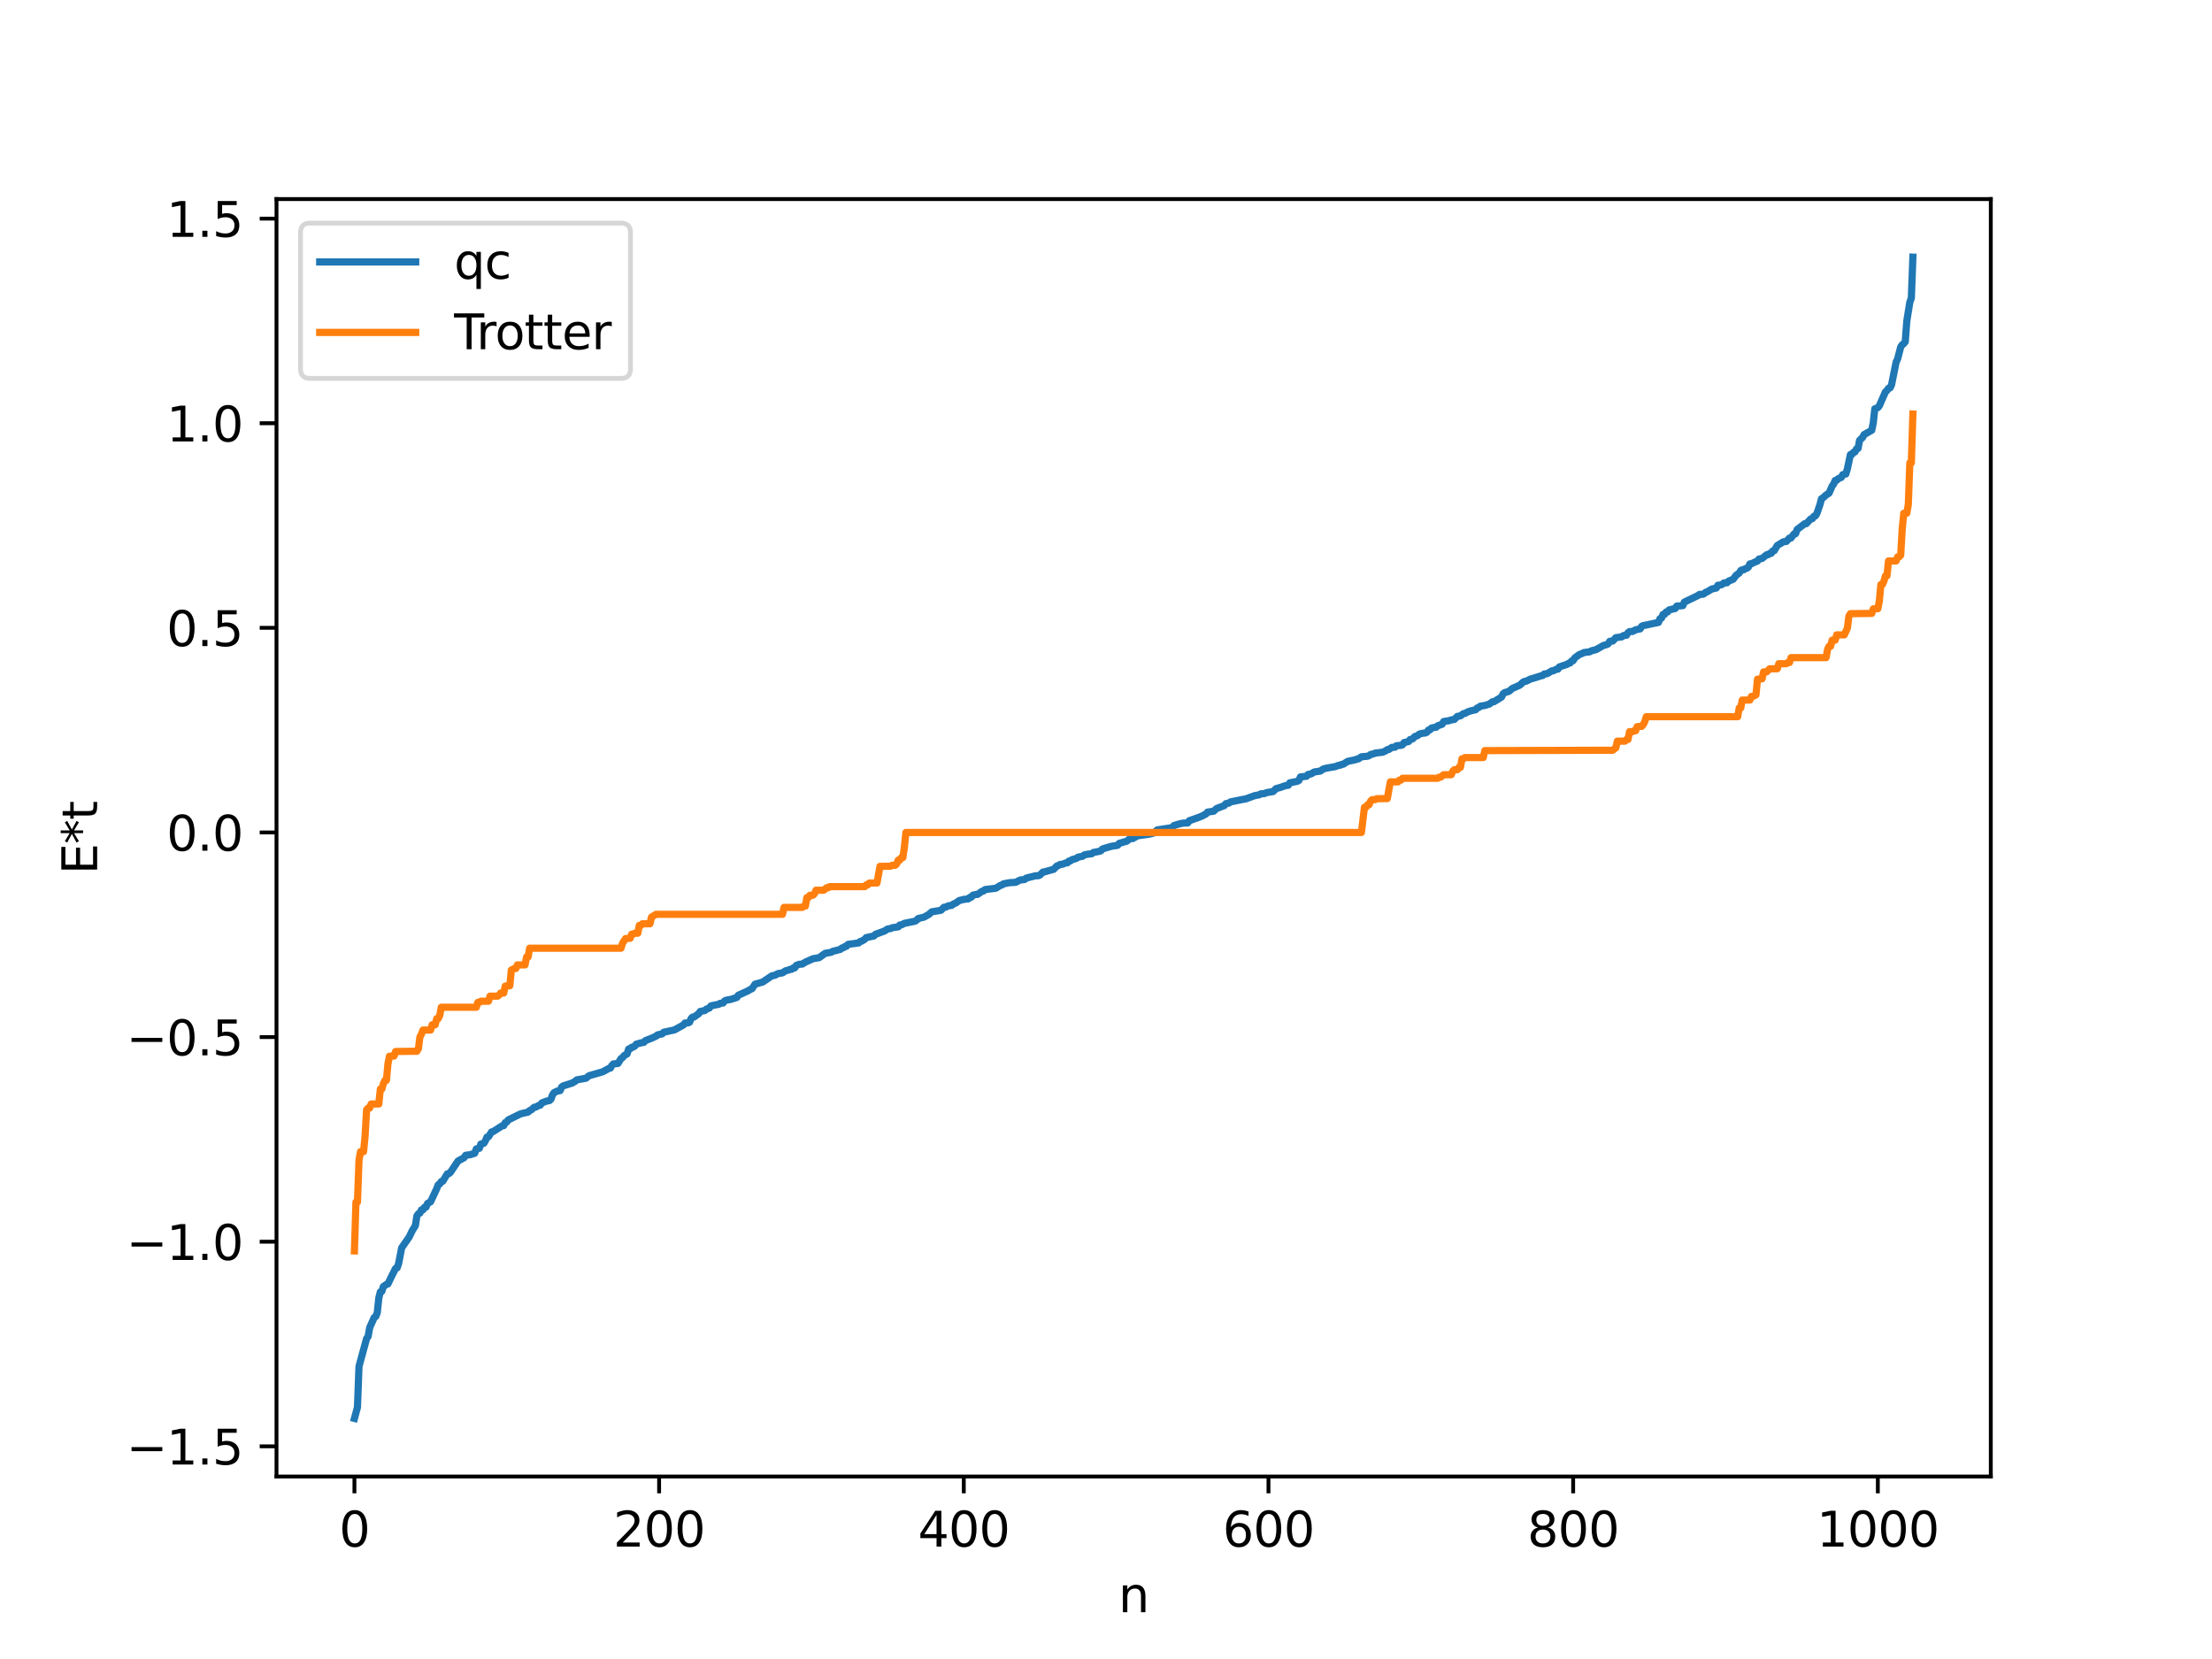 <?xml version="1.0" encoding="utf-8" standalone="no"?>
<!DOCTYPE svg PUBLIC "-//W3C//DTD SVG 1.1//EN"
  "http://www.w3.org/Graphics/SVG/1.1/DTD/svg11.dtd">
<svg xmlns:xlink="http://www.w3.org/1999/xlink" width="460.8pt" height="345.6pt" viewBox="0 0 460.8 345.6" xmlns="http://www.w3.org/2000/svg" version="1.1">
 <defs>
  <style type="text/css">*{stroke-linejoin: round; stroke-linecap: butt}</style>
 </defs>
 <g id="figure_1">
  <g id="patch_1">
   <path d="M 0 345.6 
L 460.8 345.6 
L 460.8 0 
L 0 0 
z
" style="fill: #ffffff"/>
  </g>
  <g id="axes_1">
   <g id="patch_2">
    <path d="M 57.6 307.584 
L 414.72 307.584 
L 414.72 41.472 
L 57.6 41.472 
z
" style="fill: #ffffff"/>
   </g>
   <g id="matplotlib.axis_1">
    <g id="xtick_1">
     <g id="line2d_1">
      <defs>
       <path id="m9e7272773e" d="M 0 0 
L 0 3.5 
" style="stroke: #000000; stroke-width: 0.8"/>
      </defs>
      <g>
       <use xlink:href="#m9e7272773e" x="73.833" y="307.584" style="stroke: #000000; stroke-width: 0.8"/>
      </g>
     </g>
     <g id="text_1">
      <!-- 0 -->
      <g transform="translate(70.651 322.182) scale(0.1 -0.1)">
       <defs>
        <path id="DejaVuSans-30" d="M 2034 4250 
Q 1547 4250 1301 3770 
Q 1056 3291 1056 2328 
Q 1056 1369 1301 889 
Q 1547 409 2034 409 
Q 2525 409 2770 889 
Q 3016 1369 3016 2328 
Q 3016 3291 2770 3770 
Q 2525 4250 2034 4250 
z
M 2034 4750 
Q 2819 4750 3233 4129 
Q 3647 3509 3647 2328 
Q 3647 1150 3233 529 
Q 2819 -91 2034 -91 
Q 1250 -91 836 529 
Q 422 1150 422 2328 
Q 422 3509 836 4129 
Q 1250 4750 2034 4750 
z
" transform="scale(0.016)"/>
       </defs>
       <use xlink:href="#DejaVuSans-30"/>
      </g>
     </g>
    </g>
    <g id="xtick_2">
     <g id="line2d_2">
      <g>
       <use xlink:href="#m9e7272773e" x="137.304" y="307.584" style="stroke: #000000; stroke-width: 0.8"/>
      </g>
     </g>
     <g id="text_2">
      <!-- 200 -->
      <g transform="translate(127.76 322.182) scale(0.1 -0.1)">
       <defs>
        <path id="DejaVuSans-32" d="M 1228 531 
L 3431 531 
L 3431 0 
L 469 0 
L 469 531 
Q 828 903 1448 1529 
Q 2069 2156 2228 2338 
Q 2531 2678 2651 2914 
Q 2772 3150 2772 3378 
Q 2772 3750 2511 3984 
Q 2250 4219 1831 4219 
Q 1534 4219 1204 4116 
Q 875 4013 500 3803 
L 500 4441 
Q 881 4594 1212 4672 
Q 1544 4750 1819 4750 
Q 2544 4750 2975 4387 
Q 3406 4025 3406 3419 
Q 3406 3131 3298 2873 
Q 3191 2616 2906 2266 
Q 2828 2175 2409 1742 
Q 1991 1309 1228 531 
z
" transform="scale(0.016)"/>
       </defs>
       <use xlink:href="#DejaVuSans-32"/>
       <use xlink:href="#DejaVuSans-30" x="63.623"/>
       <use xlink:href="#DejaVuSans-30" x="127.246"/>
      </g>
     </g>
    </g>
    <g id="xtick_3">
     <g id="line2d_3">
      <g>
       <use xlink:href="#m9e7272773e" x="200.775" y="307.584" style="stroke: #000000; stroke-width: 0.8"/>
      </g>
     </g>
     <g id="text_3">
      <!-- 400 -->
      <g transform="translate(191.231 322.182) scale(0.1 -0.1)">
       <defs>
        <path id="DejaVuSans-34" d="M 2419 4116 
L 825 1625 
L 2419 1625 
L 2419 4116 
z
M 2253 4666 
L 3047 4666 
L 3047 1625 
L 3713 1625 
L 3713 1100 
L 3047 1100 
L 3047 0 
L 2419 0 
L 2419 1100 
L 313 1100 
L 313 1709 
L 2253 4666 
z
" transform="scale(0.016)"/>
       </defs>
       <use xlink:href="#DejaVuSans-34"/>
       <use xlink:href="#DejaVuSans-30" x="63.623"/>
       <use xlink:href="#DejaVuSans-30" x="127.246"/>
      </g>
     </g>
    </g>
    <g id="xtick_4">
     <g id="line2d_4">
      <g>
       <use xlink:href="#m9e7272773e" x="264.246" y="307.584" style="stroke: #000000; stroke-width: 0.8"/>
      </g>
     </g>
     <g id="text_4">
      <!-- 600 -->
      <g transform="translate(254.702 322.182) scale(0.1 -0.1)">
       <defs>
        <path id="DejaVuSans-36" d="M 2113 2584 
Q 1688 2584 1439 2293 
Q 1191 2003 1191 1497 
Q 1191 994 1439 701 
Q 1688 409 2113 409 
Q 2538 409 2786 701 
Q 3034 994 3034 1497 
Q 3034 2003 2786 2293 
Q 2538 2584 2113 2584 
z
M 3366 4563 
L 3366 3988 
Q 3128 4100 2886 4159 
Q 2644 4219 2406 4219 
Q 1781 4219 1451 3797 
Q 1122 3375 1075 2522 
Q 1259 2794 1537 2939 
Q 1816 3084 2150 3084 
Q 2853 3084 3261 2657 
Q 3669 2231 3669 1497 
Q 3669 778 3244 343 
Q 2819 -91 2113 -91 
Q 1303 -91 875 529 
Q 447 1150 447 2328 
Q 447 3434 972 4092 
Q 1497 4750 2381 4750 
Q 2619 4750 2861 4703 
Q 3103 4656 3366 4563 
z
" transform="scale(0.016)"/>
       </defs>
       <use xlink:href="#DejaVuSans-36"/>
       <use xlink:href="#DejaVuSans-30" x="63.623"/>
       <use xlink:href="#DejaVuSans-30" x="127.246"/>
      </g>
     </g>
    </g>
    <g id="xtick_5">
     <g id="line2d_5">
      <g>
       <use xlink:href="#m9e7272773e" x="327.717" y="307.584" style="stroke: #000000; stroke-width: 0.8"/>
      </g>
     </g>
     <g id="text_5">
      <!-- 800 -->
      <g transform="translate(318.173 322.182) scale(0.1 -0.1)">
       <defs>
        <path id="DejaVuSans-38" d="M 2034 2216 
Q 1584 2216 1326 1975 
Q 1069 1734 1069 1313 
Q 1069 891 1326 650 
Q 1584 409 2034 409 
Q 2484 409 2743 651 
Q 3003 894 3003 1313 
Q 3003 1734 2745 1975 
Q 2488 2216 2034 2216 
z
M 1403 2484 
Q 997 2584 770 2862 
Q 544 3141 544 3541 
Q 544 4100 942 4425 
Q 1341 4750 2034 4750 
Q 2731 4750 3128 4425 
Q 3525 4100 3525 3541 
Q 3525 3141 3298 2862 
Q 3072 2584 2669 2484 
Q 3125 2378 3379 2068 
Q 3634 1759 3634 1313 
Q 3634 634 3220 271 
Q 2806 -91 2034 -91 
Q 1263 -91 848 271 
Q 434 634 434 1313 
Q 434 1759 690 2068 
Q 947 2378 1403 2484 
z
M 1172 3481 
Q 1172 3119 1398 2916 
Q 1625 2713 2034 2713 
Q 2441 2713 2670 2916 
Q 2900 3119 2900 3481 
Q 2900 3844 2670 4047 
Q 2441 4250 2034 4250 
Q 1625 4250 1398 4047 
Q 1172 3844 1172 3481 
z
" transform="scale(0.016)"/>
       </defs>
       <use xlink:href="#DejaVuSans-38"/>
       <use xlink:href="#DejaVuSans-30" x="63.623"/>
       <use xlink:href="#DejaVuSans-30" x="127.246"/>
      </g>
     </g>
    </g>
    <g id="xtick_6">
     <g id="line2d_6">
      <g>
       <use xlink:href="#m9e7272773e" x="391.188" y="307.584" style="stroke: #000000; stroke-width: 0.8"/>
      </g>
     </g>
     <g id="text_6">
      <!-- 1000 -->
      <g transform="translate(378.463 322.182) scale(0.1 -0.1)">
       <defs>
        <path id="DejaVuSans-31" d="M 794 531 
L 1825 531 
L 1825 4091 
L 703 3866 
L 703 4441 
L 1819 4666 
L 2450 4666 
L 2450 531 
L 3481 531 
L 3481 0 
L 794 0 
L 794 531 
z
" transform="scale(0.016)"/>
       </defs>
       <use xlink:href="#DejaVuSans-31"/>
       <use xlink:href="#DejaVuSans-30" x="63.623"/>
       <use xlink:href="#DejaVuSans-30" x="127.246"/>
       <use xlink:href="#DejaVuSans-30" x="190.869"/>
      </g>
     </g>
    </g>
    <g id="text_7">
     <!-- n -->
     <g transform="translate(232.991 335.861) scale(0.1 -0.1)">
      <defs>
       <path id="DejaVuSans-6e" d="M 3513 2113 
L 3513 0 
L 2938 0 
L 2938 2094 
Q 2938 2591 2744 2837 
Q 2550 3084 2163 3084 
Q 1697 3084 1428 2787 
Q 1159 2491 1159 1978 
L 1159 0 
L 581 0 
L 581 3500 
L 1159 3500 
L 1159 2956 
Q 1366 3272 1645 3428 
Q 1925 3584 2291 3584 
Q 2894 3584 3203 3211 
Q 3513 2838 3513 2113 
z
" transform="scale(0.016)"/>
      </defs>
      <use xlink:href="#DejaVuSans-6e"/>
     </g>
    </g>
   </g>
   <g id="matplotlib.axis_2">
    <g id="ytick_1">
     <g id="line2d_7">
      <defs>
       <path id="m0b5ccb6b9d" d="M 0 0 
L -3.5 0 
" style="stroke: #000000; stroke-width: 0.8"/>
      </defs>
      <g>
       <use xlink:href="#m0b5ccb6b9d" x="57.6" y="301.291" style="stroke: #000000; stroke-width: 0.8"/>
      </g>
     </g>
     <g id="text_8">
      <!-- −1.5 -->
      <g transform="translate(26.317 305.091) scale(0.1 -0.1)">
       <defs>
        <path id="DejaVuSans-2212" d="M 678 2272 
L 4684 2272 
L 4684 1741 
L 678 1741 
L 678 2272 
z
" transform="scale(0.016)"/>
        <path id="DejaVuSans-2e" d="M 684 794 
L 1344 794 
L 1344 0 
L 684 0 
L 684 794 
z
" transform="scale(0.016)"/>
        <path id="DejaVuSans-35" d="M 691 4666 
L 3169 4666 
L 3169 4134 
L 1269 4134 
L 1269 2991 
Q 1406 3038 1543 3061 
Q 1681 3084 1819 3084 
Q 2600 3084 3056 2656 
Q 3513 2228 3513 1497 
Q 3513 744 3044 326 
Q 2575 -91 1722 -91 
Q 1428 -91 1123 -41 
Q 819 9 494 109 
L 494 744 
Q 775 591 1075 516 
Q 1375 441 1709 441 
Q 2250 441 2565 725 
Q 2881 1009 2881 1497 
Q 2881 1984 2565 2268 
Q 2250 2553 1709 2553 
Q 1456 2553 1204 2497 
Q 953 2441 691 2322 
L 691 4666 
z
" transform="scale(0.016)"/>
       </defs>
       <use xlink:href="#DejaVuSans-2212"/>
       <use xlink:href="#DejaVuSans-31" x="83.789"/>
       <use xlink:href="#DejaVuSans-2e" x="147.412"/>
       <use xlink:href="#DejaVuSans-35" x="179.199"/>
      </g>
     </g>
    </g>
    <g id="ytick_2">
     <g id="line2d_8">
      <g>
       <use xlink:href="#m0b5ccb6b9d" x="57.6" y="258.666" style="stroke: #000000; stroke-width: 0.8"/>
      </g>
     </g>
     <g id="text_9">
      <!-- −1.0 -->
      <g transform="translate(26.317 262.466) scale(0.1 -0.1)">
       <use xlink:href="#DejaVuSans-2212"/>
       <use xlink:href="#DejaVuSans-31" x="83.789"/>
       <use xlink:href="#DejaVuSans-2e" x="147.412"/>
       <use xlink:href="#DejaVuSans-30" x="179.199"/>
      </g>
     </g>
    </g>
    <g id="ytick_3">
     <g id="line2d_9">
      <g>
       <use xlink:href="#m0b5ccb6b9d" x="57.6" y="216.042" style="stroke: #000000; stroke-width: 0.8"/>
      </g>
     </g>
     <g id="text_10">
      <!-- −0.5 -->
      <g transform="translate(26.317 219.841) scale(0.1 -0.1)">
       <use xlink:href="#DejaVuSans-2212"/>
       <use xlink:href="#DejaVuSans-30" x="83.789"/>
       <use xlink:href="#DejaVuSans-2e" x="147.412"/>
       <use xlink:href="#DejaVuSans-35" x="179.199"/>
      </g>
     </g>
    </g>
    <g id="ytick_4">
     <g id="line2d_10">
      <g>
       <use xlink:href="#m0b5ccb6b9d" x="57.6" y="173.417" style="stroke: #000000; stroke-width: 0.8"/>
      </g>
     </g>
     <g id="text_11">
      <!-- 0.0 -->
      <g transform="translate(34.697 177.216) scale(0.1 -0.1)">
       <use xlink:href="#DejaVuSans-30"/>
       <use xlink:href="#DejaVuSans-2e" x="63.623"/>
       <use xlink:href="#DejaVuSans-30" x="95.41"/>
      </g>
     </g>
    </g>
    <g id="ytick_5">
     <g id="line2d_11">
      <g>
       <use xlink:href="#m0b5ccb6b9d" x="57.6" y="130.792" style="stroke: #000000; stroke-width: 0.8"/>
      </g>
     </g>
     <g id="text_12">
      <!-- 0.5 -->
      <g transform="translate(34.697 134.591) scale(0.1 -0.1)">
       <use xlink:href="#DejaVuSans-30"/>
       <use xlink:href="#DejaVuSans-2e" x="63.623"/>
       <use xlink:href="#DejaVuSans-35" x="95.41"/>
      </g>
     </g>
    </g>
    <g id="ytick_6">
     <g id="line2d_12">
      <g>
       <use xlink:href="#m0b5ccb6b9d" x="57.6" y="88.167" style="stroke: #000000; stroke-width: 0.8"/>
      </g>
     </g>
     <g id="text_13">
      <!-- 1.0 -->
      <g transform="translate(34.697 91.966) scale(0.1 -0.1)">
       <use xlink:href="#DejaVuSans-31"/>
       <use xlink:href="#DejaVuSans-2e" x="63.623"/>
       <use xlink:href="#DejaVuSans-30" x="95.41"/>
      </g>
     </g>
    </g>
    <g id="ytick_7">
     <g id="line2d_13">
      <g>
       <use xlink:href="#m0b5ccb6b9d" x="57.6" y="45.542" style="stroke: #000000; stroke-width: 0.8"/>
      </g>
     </g>
     <g id="text_14">
      <!-- 1.5 -->
      <g transform="translate(34.697 49.341) scale(0.1 -0.1)">
       <use xlink:href="#DejaVuSans-31"/>
       <use xlink:href="#DejaVuSans-2e" x="63.623"/>
       <use xlink:href="#DejaVuSans-35" x="95.41"/>
      </g>
     </g>
    </g>
    <g id="text_15">
     <!-- E*t -->
     <g transform="translate(20.238 182.148) rotate(-90) scale(0.1 -0.1)">
      <defs>
       <path id="DejaVuSans-45" d="M 628 4666 
L 3578 4666 
L 3578 4134 
L 1259 4134 
L 1259 2753 
L 3481 2753 
L 3481 2222 
L 1259 2222 
L 1259 531 
L 3634 531 
L 3634 0 
L 628 0 
L 628 4666 
z
" transform="scale(0.016)"/>
       <path id="DejaVuSans-2a" d="M 3009 3897 
L 1888 3291 
L 3009 2681 
L 2828 2375 
L 1778 3009 
L 1778 1831 
L 1422 1831 
L 1422 3009 
L 372 2375 
L 191 2681 
L 1313 3291 
L 191 3897 
L 372 4206 
L 1422 3572 
L 1422 4750 
L 1778 4750 
L 1778 3572 
L 2828 4206 
L 3009 3897 
z
" transform="scale(0.016)"/>
       <path id="DejaVuSans-74" d="M 1172 4494 
L 1172 3500 
L 2356 3500 
L 2356 3053 
L 1172 3053 
L 1172 1153 
Q 1172 725 1289 603 
Q 1406 481 1766 481 
L 2356 481 
L 2356 0 
L 1766 0 
Q 1100 0 847 248 
Q 594 497 594 1153 
L 594 3053 
L 172 3053 
L 172 3500 
L 594 3500 
L 594 4494 
L 1172 4494 
z
" transform="scale(0.016)"/>
      </defs>
      <use xlink:href="#DejaVuSans-45"/>
      <use xlink:href="#DejaVuSans-2a" x="63.184"/>
      <use xlink:href="#DejaVuSans-74" x="113.184"/>
     </g>
    </g>
   </g>
   <g id="line2d_14">
    <path d="M 73.833 295.488 
L 74.467 293.155 
L 74.785 284.652 
L 75.42 282.32 
L 76.372 278.844 
L 76.689 278.4 
L 77.006 276.593 
L 77.958 274.449 
L 78.276 274.257 
L 78.593 273.446 
L 78.91 270.404 
L 79.228 269.131 
L 79.545 269.025 
L 79.862 268.007 
L 80.497 267.565 
L 80.815 267.464 
L 81.449 266.133 
L 82.401 264.243 
L 82.719 264.133 
L 83.036 263.238 
L 83.671 259.95 
L 85.258 257.67 
L 85.892 256.339 
L 86.527 255.337 
L 86.844 253.296 
L 87.162 252.852 
L 87.479 252.699 
L 87.796 252.027 
L 88.114 252.025 
L 88.431 251.492 
L 88.748 251.473 
L 89.066 250.696 
L 89.7 250.348 
L 90.97 247.636 
L 91.287 246.817 
L 91.605 246.631 
L 91.922 246.143 
L 92.239 246.076 
L 93.191 244.522 
L 93.509 244.484 
L 93.826 244.221 
L 95.413 241.864 
L 96.682 241.169 
L 97 240.667 
L 97.952 240.544 
L 98.586 240.34 
L 98.904 240.232 
L 99.221 239.336 
L 99.856 239.213 
L 100.173 238.334 
L 100.808 238.157 
L 101.125 237.626 
L 101.443 236.873 
L 101.76 236.813 
L 102.395 235.808 
L 102.712 235.744 
L 104.616 234.524 
L 104.934 234.489 
L 105.251 233.855 
L 105.568 233.734 
L 105.886 233.297 
L 107.79 232.361 
L 108.424 232.047 
L 109.059 231.886 
L 110.011 231.666 
L 110.329 231.351 
L 110.646 231.225 
L 111.281 230.668 
L 111.598 230.634 
L 112.233 230.288 
L 112.55 230.22 
L 112.867 229.766 
L 113.82 229.394 
L 114.454 229.272 
L 114.772 228.984 
L 115.089 228.108 
L 115.406 227.638 
L 116.041 227.306 
L 116.676 227.191 
L 116.993 226.459 
L 117.31 226.219 
L 119.215 225.61 
L 119.849 225.233 
L 120.167 224.957 
L 122.071 224.611 
L 122.705 224.093 
L 125.562 223.271 
L 126.831 222.578 
L 127.148 222.514 
L 127.466 221.959 
L 127.783 221.635 
L 128.735 221.539 
L 129.37 220.518 
L 129.687 220.327 
L 130.005 219.906 
L 130.639 219.544 
L 130.957 218.528 
L 131.274 218.489 
L 131.591 218.167 
L 131.909 218.121 
L 132.226 217.927 
L 132.543 217.521 
L 133.496 217.252 
L 134.13 217.139 
L 134.448 216.778 
L 135.717 216.289 
L 136.352 215.998 
L 136.669 215.852 
L 136.986 215.58 
L 137.939 215.374 
L 138.256 215.035 
L 140.477 214.558 
L 142.381 213.511 
L 142.699 213.113 
L 143.334 213.092 
L 143.651 212.948 
L 143.968 212.179 
L 144.286 211.873 
L 144.603 211.85 
L 145.555 211.174 
L 145.872 210.702 
L 146.824 210.518 
L 147.142 210.216 
L 147.777 209.995 
L 148.094 209.542 
L 149.363 209.273 
L 149.681 209.238 
L 149.998 209.024 
L 150.633 208.94 
L 150.95 208.521 
L 151.267 208.362 
L 152.22 208.195 
L 153.489 207.793 
L 153.806 207.326 
L 155.71 206.466 
L 156.345 206.1 
L 156.662 205.957 
L 157.297 205.019 
L 158.884 204.576 
L 160.788 203.288 
L 161.423 203.166 
L 162.058 202.825 
L 163.01 202.662 
L 163.644 202.24 
L 164.279 202.081 
L 164.596 201.93 
L 164.914 201.923 
L 165.231 201.64 
L 165.548 201.638 
L 165.866 201.122 
L 166.5 200.882 
L 167.135 200.833 
L 167.77 200.434 
L 169.357 199.719 
L 170.626 199.507 
L 171.261 199.055 
L 171.896 198.596 
L 173.165 198.375 
L 173.482 198.169 
L 174.117 198.021 
L 175.069 197.769 
L 175.386 197.477 
L 175.704 197.432 
L 176.021 197.16 
L 176.339 197.129 
L 176.656 196.732 
L 178.877 196.43 
L 179.195 196.127 
L 179.512 196.054 
L 180.147 195.666 
L 180.464 195.314 
L 182.051 194.98 
L 182.368 194.64 
L 183.955 194.059 
L 184.272 193.944 
L 184.907 193.524 
L 185.542 193.432 
L 185.859 193.265 
L 187.129 193.075 
L 187.446 192.692 
L 187.763 192.679 
L 188.398 192.353 
L 190.62 191.901 
L 190.937 191.711 
L 191.254 191.358 
L 192.524 191.039 
L 193.476 190.504 
L 194.11 189.951 
L 196.015 189.632 
L 196.649 188.993 
L 196.967 188.991 
L 197.601 188.684 
L 198.236 188.616 
L 198.553 188.365 
L 199.188 188.063 
L 199.823 187.602 
L 200.775 187.363 
L 201.727 187.249 
L 202.044 186.936 
L 202.362 186.895 
L 202.679 186.477 
L 203.314 186.334 
L 203.631 186.323 
L 204.583 185.658 
L 204.9 185.602 
L 205.218 185.308 
L 207.439 185.041 
L 208.391 184.448 
L 208.709 184.375 
L 209.026 184.127 
L 210.296 183.881 
L 211.565 183.806 
L 212.517 183.326 
L 213.469 183.206 
L 213.786 182.924 
L 215.691 182.447 
L 216.325 182.423 
L 216.643 182.28 
L 217.277 181.656 
L 217.595 181.628 
L 218.229 181.438 
L 219.499 181.091 
L 220.134 180.425 
L 220.451 180.326 
L 220.768 180.107 
L 221.403 180.016 
L 222.038 179.754 
L 222.355 179.744 
L 222.672 179.386 
L 222.99 179.341 
L 223.307 179.08 
L 223.942 178.911 
L 224.259 178.802 
L 224.577 178.56 
L 225.529 178.377 
L 225.846 178.107 
L 226.481 177.959 
L 227.433 177.853 
L 227.75 177.589 
L 228.385 177.47 
L 229.02 177.346 
L 229.337 177.229 
L 229.654 176.863 
L 230.289 176.658 
L 231.558 176.29 
L 232.51 176.149 
L 232.828 176.087 
L 233.145 175.691 
L 234.732 175.23 
L 235.367 174.722 
L 236.001 174.676 
L 236.953 174.118 
L 238.858 173.853 
L 239.81 173.685 
L 240.444 173.486 
L 241.079 172.884 
L 243.935 172.445 
L 244.253 172.322 
L 244.57 171.966 
L 245.205 171.771 
L 245.839 171.593 
L 246.474 171.465 
L 247.426 171.435 
L 247.743 170.975 
L 249.648 170.298 
L 250.282 170.054 
L 251.234 169.567 
L 251.552 169.177 
L 252.821 168.992 
L 253.456 168.421 
L 255.043 167.824 
L 255.36 167.421 
L 255.995 167.303 
L 256.312 167.058 
L 258.851 166.54 
L 259.486 166.436 
L 261.39 165.746 
L 262.342 165.569 
L 262.659 165.371 
L 263.294 165.338 
L 263.929 165.103 
L 265.198 164.901 
L 265.833 164.277 
L 266.785 164.02 
L 267.737 163.672 
L 268.372 163.582 
L 268.689 163.075 
L 270.276 162.755 
L 270.593 162.569 
L 270.91 161.842 
L 272.18 161.711 
L 272.497 161.333 
L 273.132 161.214 
L 273.767 160.821 
L 275.036 160.628 
L 275.671 160.192 
L 276.305 160.022 
L 278.21 159.689 
L 278.844 159.43 
L 279.162 159.42 
L 279.479 159.237 
L 279.796 159.208 
L 280.748 158.609 
L 282.335 158.275 
L 282.653 158.123 
L 282.97 158.097 
L 283.605 157.653 
L 284.874 157.538 
L 285.191 157.426 
L 285.509 157.183 
L 286.143 157.031 
L 286.461 156.886 
L 288.048 156.695 
L 288.682 156.402 
L 289 156.162 
L 289.317 156.135 
L 289.952 155.693 
L 290.586 155.662 
L 290.904 155.355 
L 291.856 155.266 
L 292.173 155.158 
L 292.491 154.693 
L 293.443 154.473 
L 293.76 154.047 
L 294.077 154.013 
L 294.395 153.829 
L 294.712 153.45 
L 295.347 153.218 
L 295.664 152.928 
L 296.299 152.758 
L 296.934 152.693 
L 297.251 152.539 
L 297.568 152.087 
L 297.886 152.042 
L 298.203 151.668 
L 298.838 151.527 
L 299.155 151.505 
L 299.472 151.207 
L 300.424 150.871 
L 300.742 150.313 
L 301.377 150.192 
L 301.694 150.18 
L 302.329 149.974 
L 302.963 149.867 
L 303.598 149.24 
L 304.233 149.124 
L 304.867 148.662 
L 305.185 148.612 
L 305.82 148.271 
L 306.454 148.067 
L 307.406 147.852 
L 307.724 147.491 
L 308.041 147.399 
L 308.358 147.116 
L 309.31 146.96 
L 310.262 146.673 
L 310.897 146.193 
L 311.215 146.185 
L 312.801 145.205 
L 313.119 144.538 
L 313.436 144.286 
L 314.071 144.108 
L 314.388 143.991 
L 315.023 143.431 
L 316.61 142.728 
L 317.244 142.134 
L 317.562 141.948 
L 317.879 141.932 
L 318.831 141.452 
L 319.466 141.28 
L 321.053 140.777 
L 321.37 140.713 
L 321.687 140.409 
L 322.322 140.331 
L 323.274 139.747 
L 323.591 139.74 
L 324.226 139.407 
L 324.543 139.403 
L 324.861 138.923 
L 325.496 138.709 
L 326.448 138.395 
L 326.765 138.168 
L 327.082 138.111 
L 327.4 137.697 
L 327.717 137.619 
L 328.034 137.072 
L 328.986 136.365 
L 329.621 136.112 
L 329.939 135.941 
L 331.208 135.776 
L 331.525 135.573 
L 332.477 135.332 
L 334.064 134.445 
L 334.699 134.286 
L 335.016 134.11 
L 335.334 133.598 
L 335.968 133.54 
L 336.603 132.843 
L 337.872 132.663 
L 338.19 132.397 
L 338.824 132.332 
L 339.142 131.79 
L 339.459 131.57 
L 340.094 131.545 
L 340.729 131.197 
L 341.681 131.004 
L 341.998 130.464 
L 342.315 130.319 
L 342.95 130.205 
L 343.902 129.994 
L 345.489 129.662 
L 345.806 128.875 
L 346.124 128.758 
L 346.441 127.997 
L 346.758 127.979 
L 347.076 127.491 
L 347.393 127.477 
L 347.71 127.052 
L 348.98 126.762 
L 349.297 126.26 
L 350.567 126.162 
L 350.884 125.427 
L 353.74 124.05 
L 354.058 123.816 
L 354.692 123.805 
L 355.01 123.675 
L 355.327 123.383 
L 355.644 123.287 
L 356.596 122.706 
L 357.548 122.489 
L 357.866 121.922 
L 358.5 121.845 
L 358.818 121.7 
L 359.135 121.429 
L 359.77 121.396 
L 360.087 121.062 
L 361.039 120.676 
L 361.674 119.83 
L 362.309 119.385 
L 362.626 118.852 
L 362.943 118.694 
L 363.261 118.687 
L 363.578 118.456 
L 363.896 118.388 
L 364.213 118.139 
L 364.53 117.468 
L 364.848 117.447 
L 365.482 117.134 
L 366.117 116.875 
L 366.434 116.456 
L 367.069 116.339 
L 368.021 115.572 
L 368.339 115.548 
L 368.656 115.287 
L 368.973 115.271 
L 369.291 114.774 
L 369.608 114.718 
L 370.243 113.635 
L 371.512 112.863 
L 372.147 112.784 
L 372.781 112.083 
L 373.099 112.077 
L 373.734 111.225 
L 374.051 111.18 
L 374.368 110.316 
L 375.955 109.095 
L 376.272 109.092 
L 377.224 108.089 
L 377.542 108.057 
L 377.859 107.556 
L 378.177 107.474 
L 378.494 106.961 
L 379.129 105.126 
L 379.446 103.909 
L 379.763 103.706 
L 380.398 103.127 
L 381.033 102.717 
L 381.667 101.261 
L 381.985 100.823 
L 382.302 100.086 
L 382.62 100.038 
L 382.937 99.712 
L 383.572 99.455 
L 383.889 98.868 
L 384.524 98.748 
L 384.841 97.674 
L 385.476 94.688 
L 385.793 94.657 
L 386.11 94.224 
L 386.428 94.145 
L 386.745 93.509 
L 387.062 93.426 
L 387.38 91.741 
L 388.015 91.125 
L 388.332 90.533 
L 389.919 89.627 
L 390.236 88.09 
L 390.553 85.158 
L 391.188 84.92 
L 391.505 84.521 
L 392.775 81.622 
L 393.092 81.347 
L 393.41 80.893 
L 393.727 80.807 
L 394.044 80.169 
L 394.996 75.418 
L 395.314 74.75 
L 395.948 72.287 
L 396.266 71.819 
L 396.583 71.582 
L 396.9 71.189 
L 397.218 66.898 
L 397.853 62.946 
L 398.17 62.088 
L 398.487 53.568 
L 398.487 53.568 
" clip-path="url(#p0c2439984d)" style="fill: none; stroke: #1f77b4; stroke-width: 1.5; stroke-linecap: square"/>
   </g>
   <g id="line2d_15">
    <path d="M 73.833 260.583 
L 74.15 250.412 
L 74.467 250.412 
L 74.785 241.717 
L 75.102 239.911 
L 75.737 239.911 
L 76.054 236.658 
L 76.372 231.166 
L 76.689 230.829 
L 77.006 230.829 
L 77.324 229.98 
L 78.91 229.98 
L 79.228 226.881 
L 79.545 226.881 
L 79.862 225.76 
L 80.18 225.067 
L 80.497 225.067 
L 80.815 221.641 
L 81.132 220.029 
L 82.084 220.001 
L 82.401 219.046 
L 86.844 218.992 
L 87.162 218.47 
L 87.479 215.987 
L 87.796 215.438 
L 88.114 214.579 
L 89.7 214.579 
L 90.018 213.481 
L 90.653 213.481 
L 90.97 212.205 
L 91.287 212.205 
L 91.605 211.541 
L 91.922 209.832 
L 99.221 209.832 
L 99.539 208.813 
L 99.856 208.813 
L 100.173 208.572 
L 101.76 208.572 
L 102.077 207.517 
L 103.664 207.517 
L 103.981 207.278 
L 104.299 206.867 
L 104.934 206.867 
L 105.251 205.419 
L 106.203 205.346 
L 106.52 202.079 
L 107.155 201.756 
L 107.472 201.756 
L 107.79 201.004 
L 109.377 201.004 
L 109.694 199.353 
L 110.011 199.353 
L 110.329 197.529 
L 129.37 197.529 
L 129.687 196.492 
L 130.322 195.518 
L 131.274 195.455 
L 131.591 194.608 
L 131.909 194.608 
L 132.226 194.414 
L 132.861 194.414 
L 133.178 192.782 
L 133.496 192.782 
L 133.813 192.44 
L 135.4 192.44 
L 135.717 191.048 
L 136.669 190.467 
L 163.01 190.467 
L 163.327 189.022 
L 167.135 189.022 
L 167.453 188.758 
L 167.77 188.758 
L 168.087 186.97 
L 168.405 186.97 
L 168.722 186.493 
L 169.357 186.493 
L 169.674 186.185 
L 169.991 185.447 
L 171.578 185.447 
L 172.213 184.927 
L 172.53 184.927 
L 172.848 184.706 
L 180.147 184.706 
L 180.464 184.327 
L 180.781 184.327 
L 181.099 183.954 
L 182.686 183.954 
L 183.32 180.479 
L 185.542 180.448 
L 185.859 180.246 
L 186.494 180.246 
L 186.811 179.941 
L 187.129 179.177 
L 187.446 179.177 
L 187.763 178.659 
L 188.081 178.659 
L 188.398 176.498 
L 188.715 173.417 
L 283.605 173.417 
L 284.239 168.174 
L 284.557 168.174 
L 284.874 167.656 
L 285.191 167.656 
L 285.509 166.892 
L 285.826 166.587 
L 286.461 166.587 
L 286.778 166.385 
L 289 166.354 
L 289.634 162.879 
L 291.221 162.879 
L 291.539 162.507 
L 291.856 162.507 
L 292.173 162.127 
L 299.472 162.127 
L 299.79 161.906 
L 300.107 161.906 
L 300.742 161.386 
L 302.329 161.386 
L 302.646 160.649 
L 302.963 160.341 
L 303.598 160.341 
L 303.915 159.863 
L 304.233 159.863 
L 304.55 158.075 
L 304.867 158.075 
L 305.185 157.811 
L 308.993 157.811 
L 309.31 156.367 
L 335.968 156.287 
L 336.603 155.786 
L 336.92 154.394 
L 338.507 154.394 
L 338.824 154.052 
L 339.142 154.052 
L 339.459 152.42 
L 340.094 152.42 
L 340.411 152.226 
L 340.729 152.226 
L 341.046 151.378 
L 341.681 151.316 
L 341.998 151.316 
L 342.315 150.938 
L 342.633 150.341 
L 342.95 149.304 
L 361.991 149.304 
L 362.309 147.48 
L 362.626 147.48 
L 362.943 145.829 
L 364.53 145.829 
L 364.848 145.077 
L 365.165 145.077 
L 365.8 144.754 
L 366.117 141.487 
L 367.069 141.414 
L 367.386 139.966 
L 368.021 139.966 
L 368.656 139.317 
L 370.243 139.317 
L 370.56 138.261 
L 372.147 138.261 
L 372.464 138.02 
L 372.781 138.02 
L 373.099 137.002 
L 380.398 137.002 
L 380.715 135.293 
L 381.033 134.628 
L 381.35 134.628 
L 381.667 133.353 
L 382.302 133.353 
L 382.62 132.255 
L 384.206 132.255 
L 384.841 130.846 
L 385.158 128.364 
L 385.476 127.841 
L 389.919 127.787 
L 390.236 126.833 
L 391.188 126.805 
L 391.505 125.192 
L 391.823 121.766 
L 392.14 121.766 
L 392.458 121.073 
L 392.775 119.952 
L 393.092 119.952 
L 393.41 116.854 
L 394.996 116.854 
L 395.314 116.004 
L 395.631 116.004 
L 395.948 115.667 
L 396.266 110.175 
L 396.583 106.922 
L 397.218 106.922 
L 397.535 105.116 
L 397.853 96.422 
L 398.17 96.422 
L 398.487 86.25 
L 398.487 86.25 
" clip-path="url(#p0c2439984d)" style="fill: none; stroke: #ff7f0e; stroke-width: 1.5; stroke-linecap: square"/>
   </g>
   <g id="patch_3">
    <path d="M 57.6 307.584 
L 57.6 41.472 
" style="fill: none; stroke: #000000; stroke-width: 0.8; stroke-linejoin: miter; stroke-linecap: square"/>
   </g>
   <g id="patch_4">
    <path d="M 414.72 307.584 
L 414.72 41.472 
" style="fill: none; stroke: #000000; stroke-width: 0.8; stroke-linejoin: miter; stroke-linecap: square"/>
   </g>
   <g id="patch_5">
    <path d="M 57.6 307.584 
L 414.72 307.584 
" style="fill: none; stroke: #000000; stroke-width: 0.8; stroke-linejoin: miter; stroke-linecap: square"/>
   </g>
   <g id="patch_6">
    <path d="M 57.6 41.472 
L 414.72 41.472 
" style="fill: none; stroke: #000000; stroke-width: 0.8; stroke-linejoin: miter; stroke-linecap: square"/>
   </g>
   <g id="legend_1">
    <g id="patch_7">
     <path d="M 64.6 78.828 
L 129.342 78.828 
Q 131.342 78.828 131.342 76.828 
L 131.342 48.472 
Q 131.342 46.472 129.342 46.472 
L 64.6 46.472 
Q 62.6 46.472 62.6 48.472 
L 62.6 76.828 
Q 62.6 78.828 64.6 78.828 
z
" style="fill: #ffffff; opacity: 0.8; stroke: #cccccc; stroke-linejoin: miter"/>
    </g>
    <g id="line2d_16">
     <path d="M 66.6 54.57 
L 76.6 54.57 
L 86.6 54.57 
" style="fill: none; stroke: #1f77b4; stroke-width: 1.5; stroke-linecap: square"/>
    </g>
    <g id="text_16">
     <!-- qc -->
     <g transform="translate(94.6 58.07) scale(0.1 -0.1)">
      <defs>
       <path id="DejaVuSans-71" d="M 947 1747 
Q 947 1113 1208 752 
Q 1469 391 1925 391 
Q 2381 391 2643 752 
Q 2906 1113 2906 1747 
Q 2906 2381 2643 2742 
Q 2381 3103 1925 3103 
Q 1469 3103 1208 2742 
Q 947 2381 947 1747 
z
M 2906 525 
Q 2725 213 2448 61 
Q 2172 -91 1784 -91 
Q 1150 -91 751 415 
Q 353 922 353 1747 
Q 353 2572 751 3078 
Q 1150 3584 1784 3584 
Q 2172 3584 2448 3432 
Q 2725 3281 2906 2969 
L 2906 3500 
L 3481 3500 
L 3481 -1331 
L 2906 -1331 
L 2906 525 
z
" transform="scale(0.016)"/>
       <path id="DejaVuSans-63" d="M 3122 3366 
L 3122 2828 
Q 2878 2963 2633 3030 
Q 2388 3097 2138 3097 
Q 1578 3097 1268 2742 
Q 959 2388 959 1747 
Q 959 1106 1268 751 
Q 1578 397 2138 397 
Q 2388 397 2633 464 
Q 2878 531 3122 666 
L 3122 134 
Q 2881 22 2623 -34 
Q 2366 -91 2075 -91 
Q 1284 -91 818 406 
Q 353 903 353 1747 
Q 353 2603 823 3093 
Q 1294 3584 2113 3584 
Q 2378 3584 2631 3529 
Q 2884 3475 3122 3366 
z
" transform="scale(0.016)"/>
      </defs>
      <use xlink:href="#DejaVuSans-71"/>
      <use xlink:href="#DejaVuSans-63" x="63.477"/>
     </g>
    </g>
    <g id="line2d_17">
     <path d="M 66.6 69.249 
L 76.6 69.249 
L 86.6 69.249 
" style="fill: none; stroke: #ff7f0e; stroke-width: 1.5; stroke-linecap: square"/>
    </g>
    <g id="text_17">
     <!-- Trotter -->
     <g transform="translate(94.6 72.749) scale(0.1 -0.1)">
      <defs>
       <path id="DejaVuSans-54" d="M -19 4666 
L 3928 4666 
L 3928 4134 
L 2272 4134 
L 2272 0 
L 1638 0 
L 1638 4134 
L -19 4134 
L -19 4666 
z
" transform="scale(0.016)"/>
       <path id="DejaVuSans-72" d="M 2631 2963 
Q 2534 3019 2420 3045 
Q 2306 3072 2169 3072 
Q 1681 3072 1420 2755 
Q 1159 2438 1159 1844 
L 1159 0 
L 581 0 
L 581 3500 
L 1159 3500 
L 1159 2956 
Q 1341 3275 1631 3429 
Q 1922 3584 2338 3584 
Q 2397 3584 2469 3576 
Q 2541 3569 2628 3553 
L 2631 2963 
z
" transform="scale(0.016)"/>
       <path id="DejaVuSans-6f" d="M 1959 3097 
Q 1497 3097 1228 2736 
Q 959 2375 959 1747 
Q 959 1119 1226 758 
Q 1494 397 1959 397 
Q 2419 397 2687 759 
Q 2956 1122 2956 1747 
Q 2956 2369 2687 2733 
Q 2419 3097 1959 3097 
z
M 1959 3584 
Q 2709 3584 3137 3096 
Q 3566 2609 3566 1747 
Q 3566 888 3137 398 
Q 2709 -91 1959 -91 
Q 1206 -91 779 398 
Q 353 888 353 1747 
Q 353 2609 779 3096 
Q 1206 3584 1959 3584 
z
" transform="scale(0.016)"/>
       <path id="DejaVuSans-65" d="M 3597 1894 
L 3597 1613 
L 953 1613 
Q 991 1019 1311 708 
Q 1631 397 2203 397 
Q 2534 397 2845 478 
Q 3156 559 3463 722 
L 3463 178 
Q 3153 47 2828 -22 
Q 2503 -91 2169 -91 
Q 1331 -91 842 396 
Q 353 884 353 1716 
Q 353 2575 817 3079 
Q 1281 3584 2069 3584 
Q 2775 3584 3186 3129 
Q 3597 2675 3597 1894 
z
M 3022 2063 
Q 3016 2534 2758 2815 
Q 2500 3097 2075 3097 
Q 1594 3097 1305 2825 
Q 1016 2553 972 2059 
L 3022 2063 
z
" transform="scale(0.016)"/>
      </defs>
      <use xlink:href="#DejaVuSans-54"/>
      <use xlink:href="#DejaVuSans-72" x="46.334"/>
      <use xlink:href="#DejaVuSans-6f" x="85.197"/>
      <use xlink:href="#DejaVuSans-74" x="146.379"/>
      <use xlink:href="#DejaVuSans-74" x="185.588"/>
      <use xlink:href="#DejaVuSans-65" x="224.797"/>
      <use xlink:href="#DejaVuSans-72" x="286.32"/>
     </g>
    </g>
   </g>
  </g>
 </g>
 <defs>
  <clipPath id="p0c2439984d">
   <rect x="57.6" y="41.472" width="357.12" height="266.112"/>
  </clipPath>
 </defs>
</svg>
